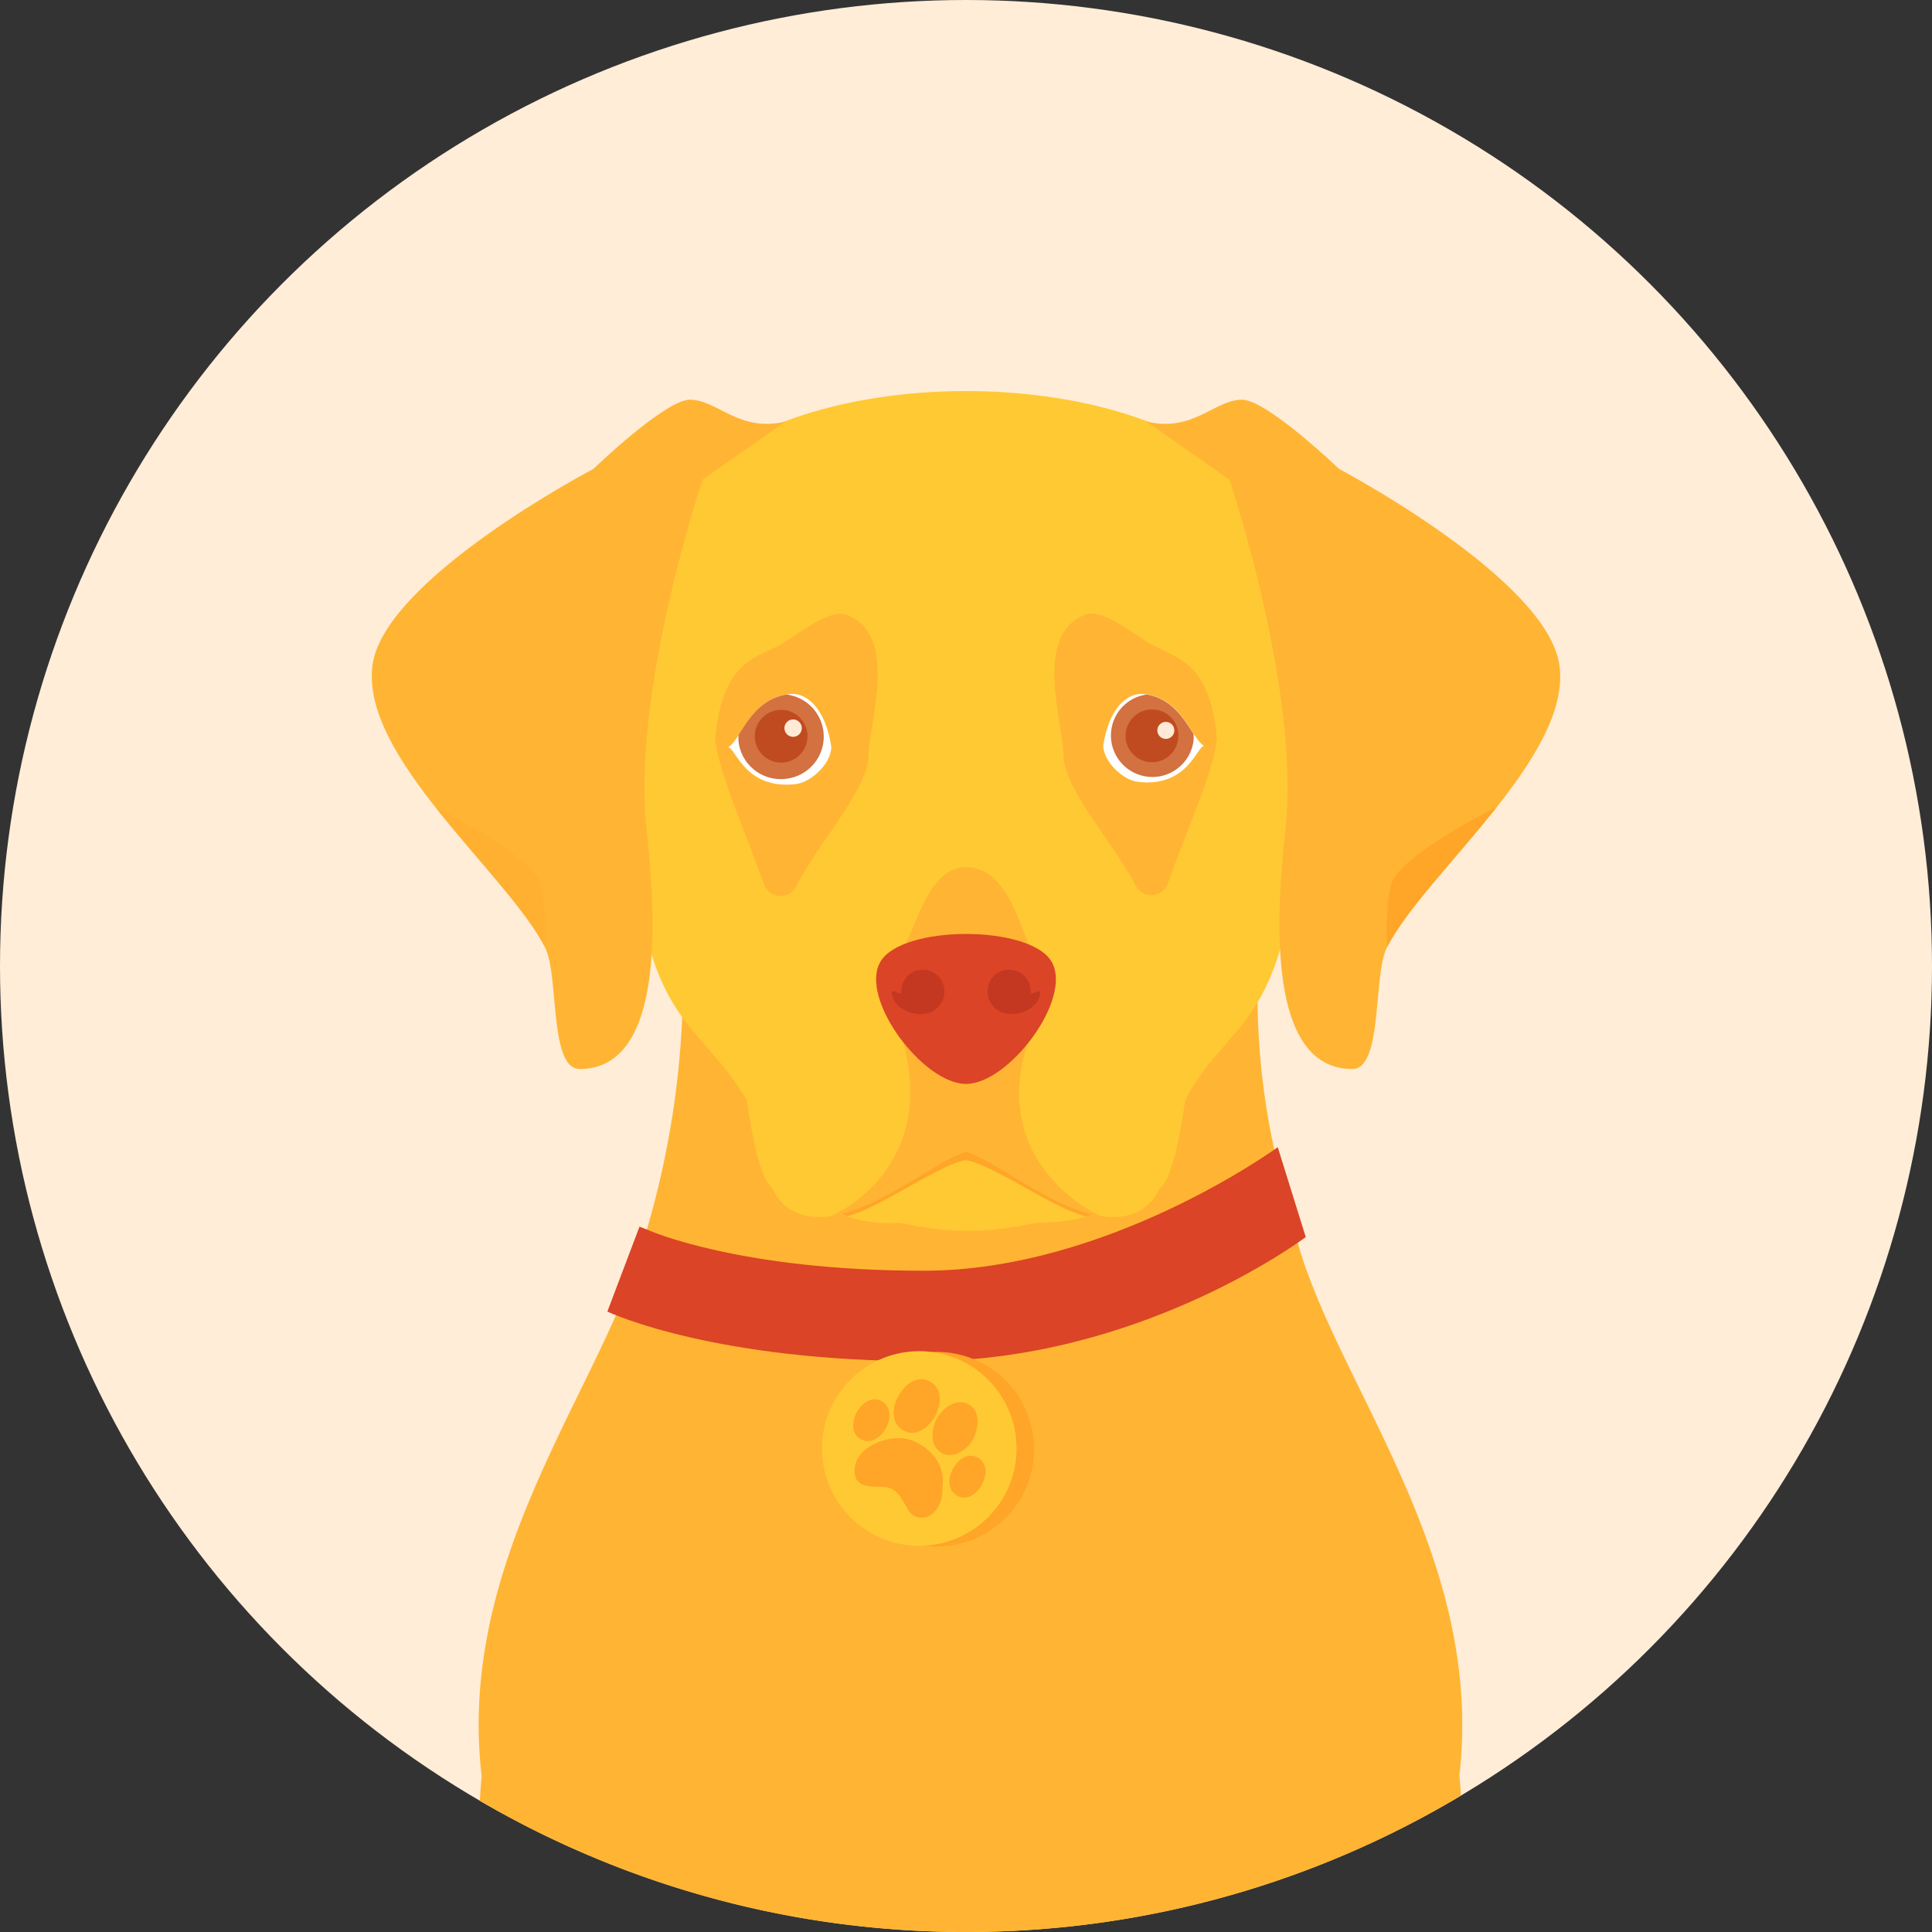 <svg xmlns="http://www.w3.org/2000/svg" viewBox="0 0 220 220"><rect x="0" y="0" width="220" height="220" fill="#333333" stroke="none"/><defs><style>.cls-1{isolation:isolate;}.cls-2{fill:#ffedd8;}.cls-3{fill:#ffb533;}.cls-4{fill:#ffc933;}.cls-5{fill:#ffa527;}.cls-6{opacity:0.3;mix-blend-mode:multiply;}.cls-7{fill:#db4426;}.cls-8{fill:#c43720;}.cls-9{fill:#fff;}.cls-10{fill:#d37140;}.cls-11{fill:#c04b20;}.cls-12{fill:#ffead6;}</style></defs><title>Asset 37</title><g class="cls-1"><g id="Layer_2" data-name="Layer 2"><g id="Layer_1-2" data-name="Layer 1"><circle class="cls-2" cx="110" cy="110" r="110"/><path class="cls-3" d="M148,142.31c-.08-.27-.15-.53-.23-.79-1.15-3.88-2-7.43-2.67-10.62a83.36,83.36,0,0,1-1.9-16.82c0-1,0-1.49,0-1.49l-1.08-.09-.87-7.27c-8,1.17-15.64,2.2-22.75,3.08q-4.17.52-8.06,1c-2.85-.33-5.83-.69-8.92-1.08-6.86-.85-14.24-1.84-21.89-3-.31,2.6-.59,5-.86,7.27l-1.09.09s.08,1.16,0,3.34A101.26,101.26,0,0,1,73.66,140c-.21.76-.44,1.52-.67,2.3a66.88,66.88,0,0,1-2.85,7.46c-6.47,14.66-17.71,31.58-15.3,52.43-.08,1-.15,2-.2,2.87h0A109.54,109.54,0,0,0,109.87,220h.35a109.47,109.47,0,0,0,56.13-15.52c0-.72-.1-1.47-.17-2.28C169,177.72,153,158.65,148,142.31Z"/><g id="Labrador_Retriever" data-name="Labrador Retriever"><path class="cls-4" d="M137.67,51.76c-6-4.59-16.71-7.23-27.67-7.23s-21.65,2.64-27.67,7.23c-10.55,8-10.63,18.09-10.63,32.38,0,33.09,7.09,30.6,13.35,41.13,0,0,1.09,8.72,2.87,10,5.18,2.69,22.07-7.6,22.08-7.61s16.9,10.3,22.08,7.61c1.78-1.23,2.87-10,2.87-10C140.51,114.74,148,118,148.3,84.14,148.42,69.85,148.22,59.79,137.67,51.76Z"/><path class="cls-4" d="M94.18,137.24c1.52,1.38,4.7,2.21,8.35,2a33.52,33.52,0,0,0,15.4,0c3.87-.05,6.65-.61,8.28-2,.53-4.37-16.21-6.92-16.21-6.92S93.3,133,94.18,137.24Z"/><path class="cls-5" d="M94.16,136.78v0c0,.06.16.36.34.7a7.2,7.2,0,0,0,2,1c3.75-.94,10.4-5.86,13.46-6.38,3.28.57,10,5.53,13.71,6.41a7,7,0,0,0,2.57-1.3,1.83,1.83,0,0,0-.3-1.21l-11.06-4.77c-2.72-.62-4.85-.94-4.85-.94s-1.83.29-4.24.84Z"/><path class="cls-3" d="M90.62,101c2.94-5.59,7.75-10.57,8.27-14.59,0-4.21,3.57-14-2.45-16.4-2-.8-5.93,2.49-7.57,3.4C86,75,82.24,75.25,81.43,84.22,82,88.47,85,95,87,100.72A2,2,0,0,0,90.62,101Z"/><path class="cls-3" d="M129.35,100.88c-2.9-5.36-7.73-10.55-8.24-14.49,0-4.21-3.57-14,2.46-16.4,2-.8,5.92,2.49,7.56,3.4,2.88,1.58,6.73,2,7.44,10.83C138,88.52,135,94.73,133,100.59A2,2,0,0,1,129.35,100.88Z"/><path class="cls-3" d="M89.46,48c-5.34,1.27-7.69-2.44-10.88-2.49-2.85,0-11,7.88-11,7.88S43.74,65.88,42.42,75.74C41,86.2,57.79,99.5,62.07,107.9c1.6,3.13.43,13.83,3.94,13.83,9.73,0,8.72-17.34,7.62-27.22C71.88,78.74,80,54.62,80,54.62Z"/><path class="cls-4" d="M145.92,71.06c-6.34-14.82-19.27-14.84-18.08-21.83.26-1.53,2.71-1.28,2.71-1.28L145,53.34S149.84,69,145.92,71.06Z"/><path class="cls-3" d="M130.54,48c5.34,1.27,7.69-2.44,10.88-2.49,2.85,0,11.05,7.88,11.05,7.88s23.79,12.54,25.11,22.4C179,86.2,162.21,99.5,157.93,107.9c-1.6,3.13-.43,13.83-3.94,13.83-9.73,0-8.72-17.34-7.62-27.22C148.12,78.74,140,54.62,140,54.62Z"/><g class="cls-6"><path class="cls-5" d="M61.27,100c-1.58-2.55-7.41-5.9-11.71-8.13,4.67,5.94,10.28,11.63,12.51,16C62.07,107.9,62.31,101.71,61.27,100Z"/></g><path class="cls-4" d="M127.74,118,110,118l-17.72,0c-4.56,5.35-8.16,18.27-.83,20.35,6,1.73,15.15-6.47,18.55-7.19,3.38.72,12.53,8.92,18.57,7.19C135.89,136.27,132.29,123.35,127.74,118Z"/><path class="cls-3" d="M110,131.16c2.82.6,9.66,6.41,15.36,7.31-.33-.11-13.93-6.26-7.65-21.65-1.38-1.14-7.71,5.42-7.71,5.42s-6.34-6.56-7.72-5.42c5.53,16.07-7.47,21.6-7.66,21.66C100.32,137.59,107.16,131.76,110,131.16Z"/><path class="cls-3" d="M101.92,109.08h16.16c-1.55-1.08-2.62-10.35-8.08-10.35C105.05,98.73,104,107.9,101.92,109.08Z"/><path class="cls-7" d="M110,123.43c4.88,0,12.19-9.68,9.75-13.91s-17.06-4.22-19.5,0S105.12,123.43,110,123.43Z"/><path class="cls-8" d="M107.54,112.89h0v-.06a2.45,2.45,0,0,0-4.9.09c0,.58-.85-.26-1.09,0,0,1.36,1.44,2.55,3.34,2.55a2.6,2.6,0,0,0,2.63-2.21,1.62,1.62,0,0,0,0-.31Z"/><path class="cls-8" d="M112.46,112.89h0v-.06a2.45,2.45,0,0,1,4.9.09c0,.58.85-.26,1.09,0,0,1.36-1.44,2.55-3.33,2.55a2.61,2.61,0,0,1-2.64-2.21c0-.1,0-.21,0-.31Z"/><path class="cls-8" d="M110,114.8v.37c0,.23,0,.56,0,1s0,.87,0,1.37v3.13c0,.5,0,1,0,1.36s0,.74,0,1v0c0-.23,0-.57,0-1s0-.86,0-1.36V117.5c0-.5,0-1,0-1.37s0-.73,0-1Z"/></g><path class="cls-5" d="M158.73,100c1.58-2.55,7.41-5.9,11.71-8.13-4.67,5.94-10.28,11.63-12.51,16C157.93,107.9,157.69,101.71,158.73,100Z"/><path class="cls-7" d="M145.5,130.63c-.19.14-19.39,14.07-40.3,14.07-21.13,0-31.38-4.62-31.48-4.67l-.9-.35-3.66,9.67c.49.23,12.3,5.65,36,5.65,24.26,0,42.66-13.49,43.53-14.13Z"/><circle class="cls-5" cx="106.67" cy="165.03" r="11.08" transform="translate(-78.45 230.93) rotate(-76.72)"/><circle class="cls-4" cx="104.68" cy="164.94" r="11.08" transform="translate(-85.97 122.33) rotate(-45)"/><path class="cls-5" d="M107.19,165.42c1.37.8,3-.38,3.63-1.56s.88-3.31-.63-4c-1.36-.65-2.83.48-3.48,1.63S105.82,164.63,107.19,165.42Z"/><path class="cls-5" d="M98,163.87c2.18,1.26,4.6-3,2.44-4.29S95.81,162.6,98,163.87Z"/><path class="cls-5" d="M102.82,162.86c2.74,1.64,5.87-3.92,3.13-5.52S100.09,161.25,102.82,162.86Z"/><path class="cls-5" d="M103.51,163.92c-2.21-.64-6.1.76-6.2,3.45-.07,1.95,1.6,1.92,3,1.93,1.78,0,2.16,1.06,3,2.43a1.8,1.8,0,0,0,2.89.6c1.07-.89,1.11-2.17,1.15-3.43C107.57,166.58,105.63,164.54,103.51,163.92Z"/><path class="cls-5" d="M111.38,166c-2.17-1.27-4.58,3-2.43,4.3S113.55,167.24,111.38,166Z"/><path class="cls-9" d="M94.67,85.07c-.08,2-2.38,4-4,4.21-5.83.7-6.88-4.09-7.74-4.19,1.54-.94,2.58-5.64,7.06-6.06C91.86,78.85,94,80.66,94.67,85.07Z"/><path class="cls-10" d="M89.52,88.68a4.83,4.83,0,0,0,.06-9.59c-3,.47-4.39,2.92-5.48,4.6a5,5,0,0,0,0,.77A4.84,4.84,0,0,0,89.52,88.68Z"/><path class="cls-11" d="M91.93,83.5a3,3,0,1,1-3.37-2.64A3,3,0,0,1,91.93,83.5Z"/><circle class="cls-12" cx="90.31" cy="82.91" r="0.99" transform="translate(-2.19 163.37) rotate(-83.57)"/><path class="cls-9" d="M125.62,84.92c.08,1.92,2.33,3.92,3.94,4.11,5.68.67,6.7-4,7.54-4.09-1.5-.92-2.52-5.5-6.88-5.91C128.36,78.86,126.29,80.62,125.62,84.92Z"/><path class="cls-10" d="M126.54,83.18a4.72,4.72,0,1,0,9.37,1.15,3.88,3.88,0,0,0,0-.76c-1.07-1.63-2.41-4-5.34-4.48A4.69,4.69,0,0,0,126.54,83.18Z"/><path class="cls-11" d="M134.16,84.11a3,3,0,1,1-2.57-3.29A2.95,2.95,0,0,1,134.16,84.11Z"/><circle class="cls-12" cx="132.76" cy="83.16" r="0.97" transform="translate(-14.26 29.07) rotate(-11.86)"/></g></g></g></svg>